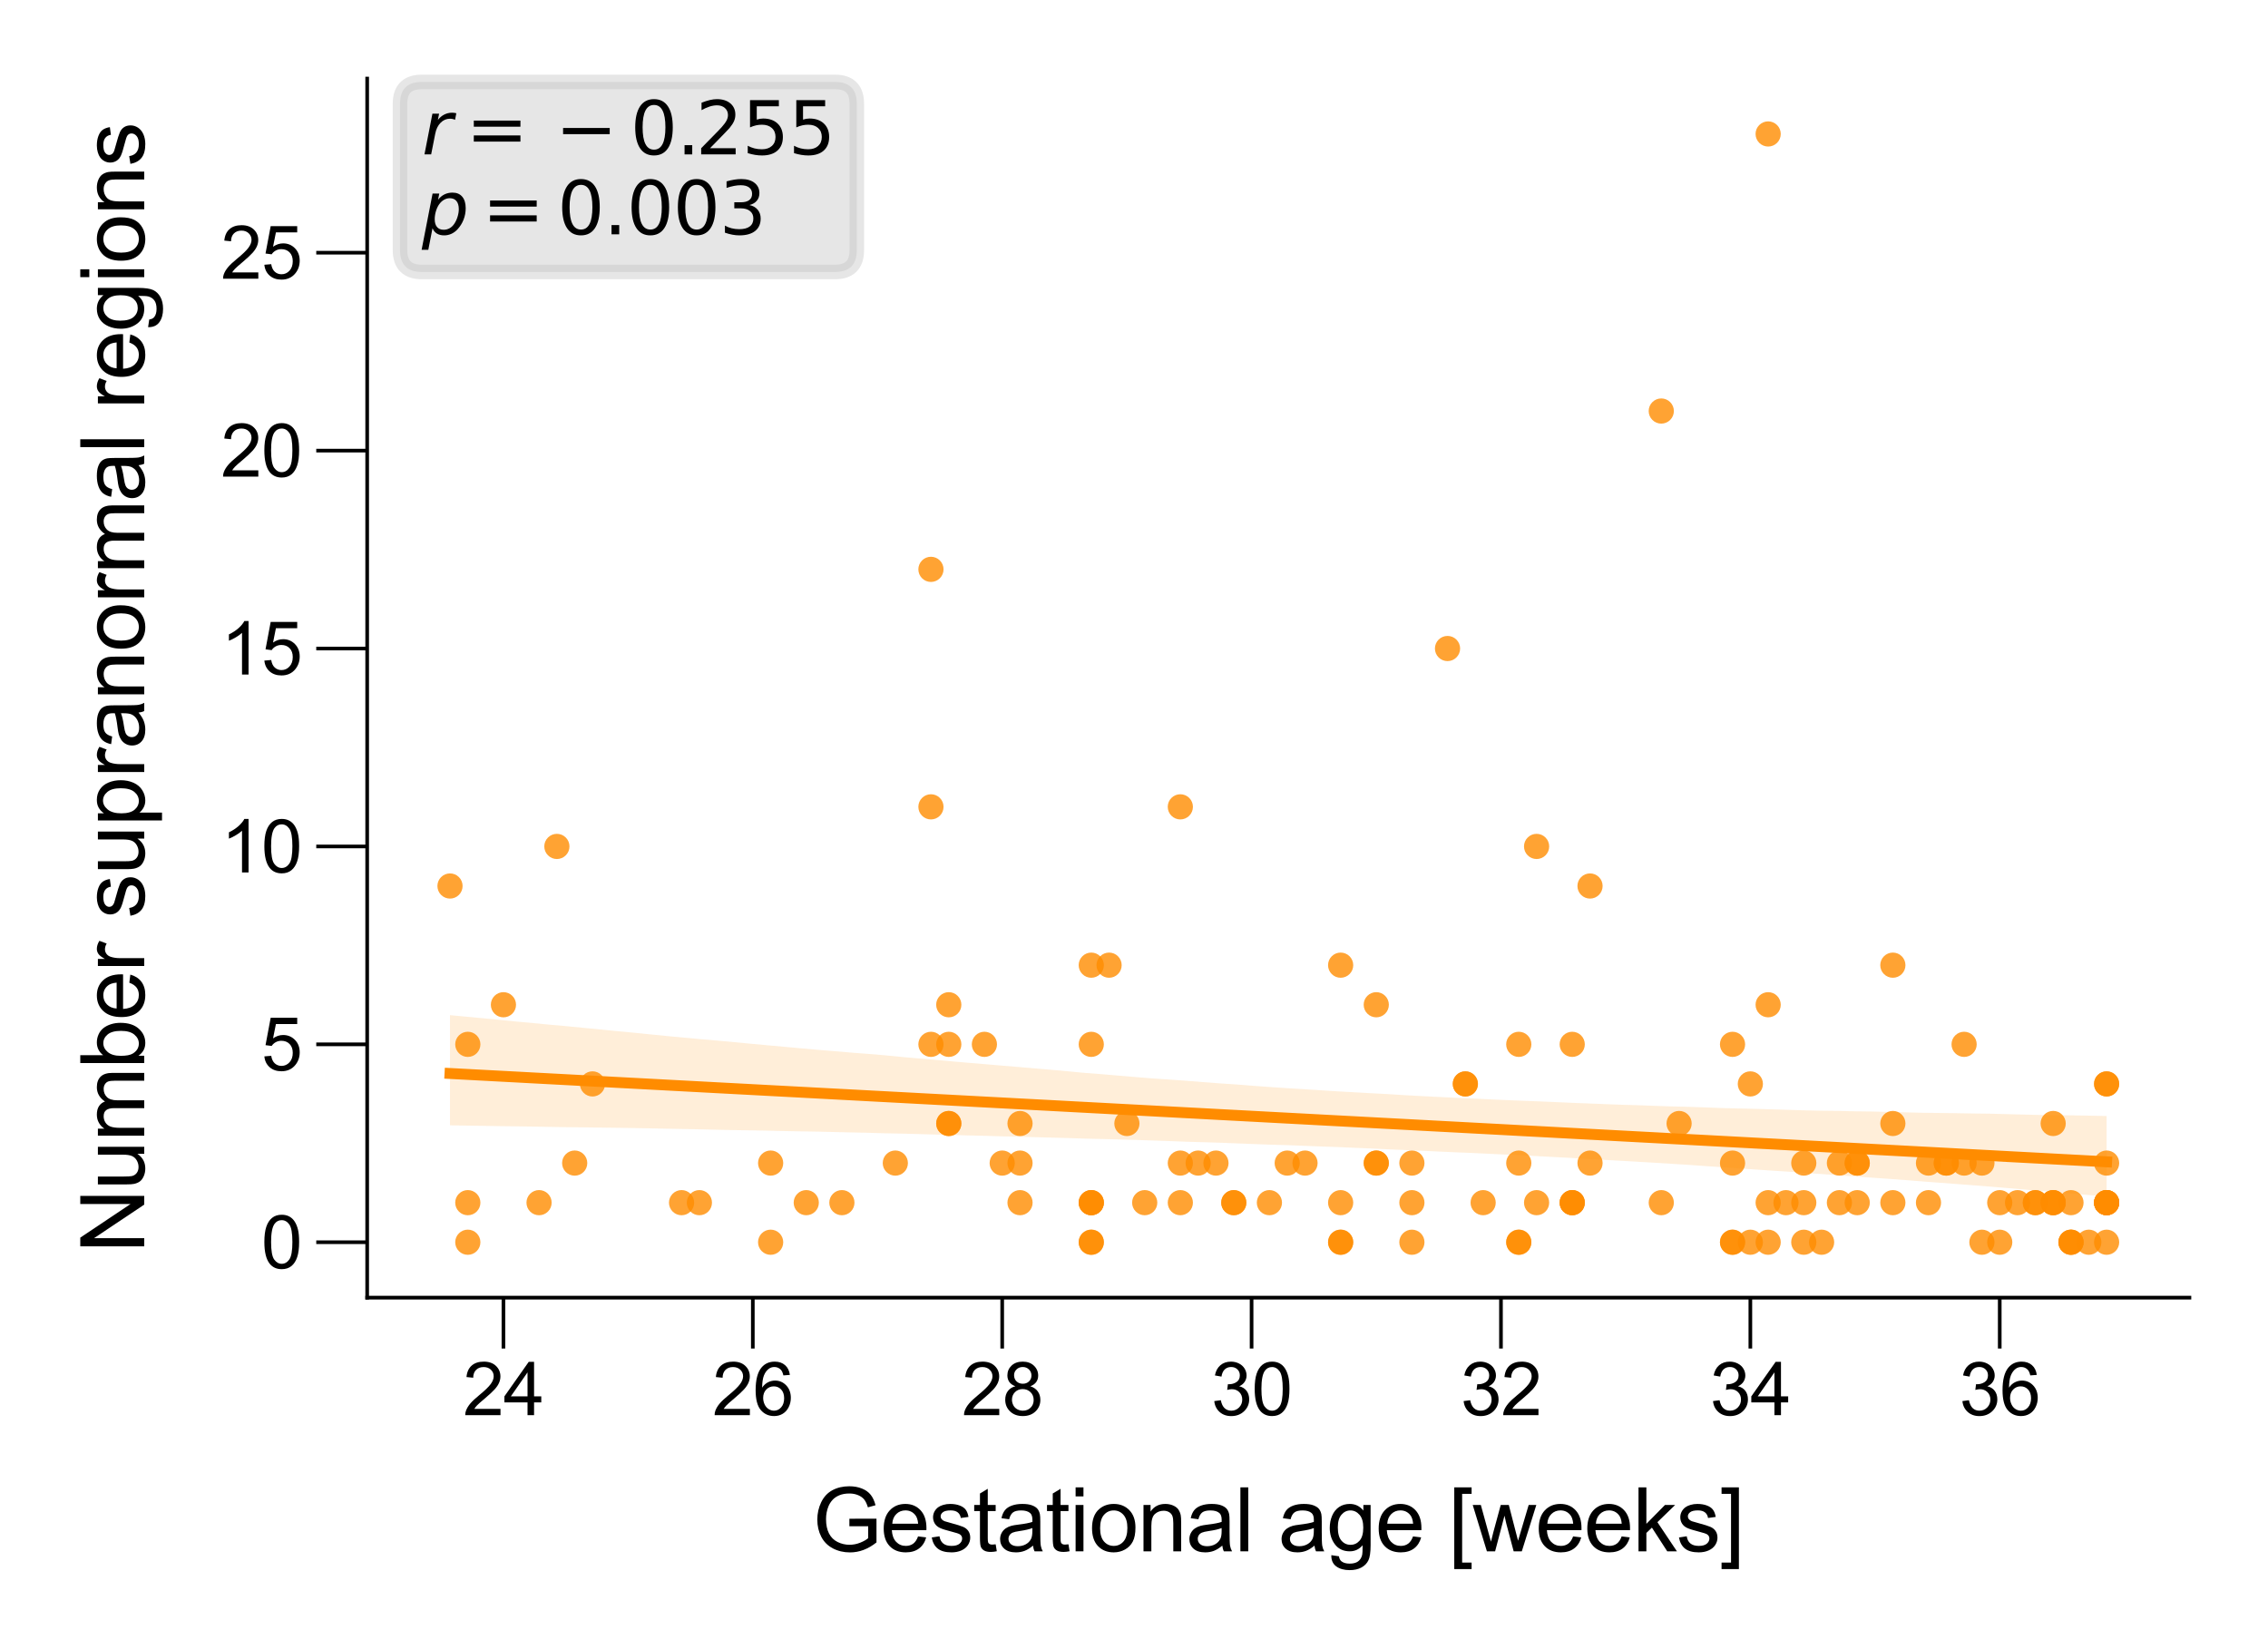 <?xml version="1.0" encoding="utf-8" standalone="no"?>
<!DOCTYPE svg PUBLIC "-//W3C//DTD SVG 1.1//EN"
  "http://www.w3.org/Graphics/SVG/1.1/DTD/svg11.dtd">
<svg xmlns:xlink="http://www.w3.org/1999/xlink" width="155.906pt" height="113.386pt" viewBox="0 0 155.906 113.386" xmlns="http://www.w3.org/2000/svg" version="1.1">
 <defs>
  <style type="text/css">*{stroke-linejoin: round; stroke-linecap: butt}</style>
 </defs>
 <g id="figure_1">
  <g id="patch_1">
   <path d="M 0 113.386 
L 155.906 113.386 
L 155.906 0 
L 0 0 
z
" style="fill: #ffffff"/>
  </g>
  <g id="axes_1">
   <g id="patch_2">
    <path d="M 25.24 89.218 
L 150.506 89.218 
L 150.506 5.4 
L 25.24 5.4 
z
" style="fill: #ffffff"/>
   </g>
   <g id="PathCollection_1">
    <defs>
     <path id="C0_0_d67eb8bd88" d="M 0 0.866 
C 0.23 0.866 0.45 0.775 0.612 0.612 
C 0.775 0.45 0.866 0.23 0.866 -0 
C 0.866 -0.23 0.775 -0.45 0.612 -0.612 
C 0.45 -0.775 0.23 -0.866 0 -0.866 
C -0.23 -0.866 -0.45 -0.775 -0.612 -0.612 
C -0.775 -0.45 -0.866 -0.23 -0.866 0 
C -0.866 0.23 -0.775 0.45 -0.612 0.612 
C -0.45 0.775 -0.23 0.866 0 0.866 
z
"/>
    </defs>
    <g clip-path="url(#p48f5290728)">
     <use xlink:href="#C0_0_d67eb8bd88" x="135.016" y="71.802" style="fill: #ff8c00; fill-opacity: 0.8"/>
    </g>
    <g clip-path="url(#p48f5290728)">
     <use xlink:href="#C0_0_d67eb8bd88" x="142.363" y="85.408" style="fill: #ff8c00; fill-opacity: 0.8"/>
    </g>
    <g clip-path="url(#p48f5290728)">
     <use xlink:href="#C0_0_d67eb8bd88" x="142.363" y="85.408" style="fill: #ff8c00; fill-opacity: 0.8"/>
    </g>
    <g clip-path="url(#p48f5290728)">
     <use xlink:href="#C0_0_d67eb8bd88" x="70.118" y="82.687" style="fill: #ff8c00; fill-opacity: 0.8"/>
    </g>
    <g clip-path="url(#p48f5290728)">
     <use xlink:href="#C0_0_d67eb8bd88" x="139.914" y="82.687" style="fill: #ff8c00; fill-opacity: 0.8"/>
    </g>
    <g clip-path="url(#p48f5290728)">
     <use xlink:href="#C0_0_d67eb8bd88" x="142.363" y="82.687" style="fill: #ff8c00; fill-opacity: 0.8"/>
    </g>
    <g clip-path="url(#p48f5290728)">
     <use xlink:href="#C0_0_d67eb8bd88" x="141.138" y="82.687" style="fill: #ff8c00; fill-opacity: 0.8"/>
    </g>
    <g clip-path="url(#p48f5290728)">
     <use xlink:href="#C0_0_d67eb8bd88" x="121.546" y="9.21" style="fill: #ff8c00; fill-opacity: 0.8"/>
    </g>
    <g clip-path="url(#p48f5290728)">
     <use xlink:href="#C0_0_d67eb8bd88" x="121.546" y="69.08" style="fill: #ff8c00; fill-opacity: 0.8"/>
    </g>
    <g clip-path="url(#p48f5290728)">
     <use xlink:href="#C0_0_d67eb8bd88" x="94.607" y="69.08" style="fill: #ff8c00; fill-opacity: 0.8"/>
    </g>
    <g clip-path="url(#p48f5290728)">
     <use xlink:href="#C0_0_d67eb8bd88" x="94.607" y="79.966" style="fill: #ff8c00; fill-opacity: 0.8"/>
    </g>
    <g clip-path="url(#p48f5290728)">
     <use xlink:href="#C0_0_d67eb8bd88" x="34.607" y="69.08" style="fill: #ff8c00; fill-opacity: 0.8"/>
    </g>
    <g clip-path="url(#p48f5290728)">
     <use xlink:href="#C0_0_d67eb8bd88" x="68.893" y="79.966" style="fill: #ff8c00; fill-opacity: 0.8"/>
    </g>
    <g clip-path="url(#p48f5290728)">
     <use xlink:href="#C0_0_d67eb8bd88" x="141.138" y="82.687" style="fill: #ff8c00; fill-opacity: 0.8"/>
    </g>
    <g clip-path="url(#p48f5290728)">
     <use xlink:href="#C0_0_d67eb8bd88" x="141.138" y="77.244" style="fill: #ff8c00; fill-opacity: 0.8"/>
    </g>
    <g clip-path="url(#p48f5290728)">
     <use xlink:href="#C0_0_d67eb8bd88" x="109.301" y="60.916" style="fill: #ff8c00; fill-opacity: 0.8"/>
    </g>
    <g clip-path="url(#p48f5290728)">
     <use xlink:href="#C0_0_d67eb8bd88" x="126.444" y="82.687" style="fill: #ff8c00; fill-opacity: 0.8"/>
    </g>
    <g clip-path="url(#p48f5290728)">
     <use xlink:href="#C0_0_d67eb8bd88" x="120.322" y="85.408" style="fill: #ff8c00; fill-opacity: 0.8"/>
    </g>
    <g clip-path="url(#p48f5290728)">
     <use xlink:href="#C0_0_d67eb8bd88" x="81.138" y="79.966" style="fill: #ff8c00; fill-opacity: 0.8"/>
    </g>
    <g clip-path="url(#p48f5290728)">
     <use xlink:href="#C0_0_d67eb8bd88" x="139.914" y="82.687" style="fill: #ff8c00; fill-opacity: 0.8"/>
    </g>
    <g clip-path="url(#p48f5290728)">
     <use xlink:href="#C0_0_d67eb8bd88" x="144.812" y="85.408" style="fill: #ff8c00; fill-opacity: 0.8"/>
    </g>
    <g clip-path="url(#p48f5290728)">
     <use xlink:href="#C0_0_d67eb8bd88" x="144.812" y="82.687" style="fill: #ff8c00; fill-opacity: 0.8"/>
    </g>
    <g clip-path="url(#p48f5290728)">
     <use xlink:href="#C0_0_d67eb8bd88" x="100.73" y="74.523" style="fill: #ff8c00; fill-opacity: 0.8"/>
    </g>
    <g clip-path="url(#p48f5290728)">
     <use xlink:href="#C0_0_d67eb8bd88" x="88.485" y="79.966" style="fill: #ff8c00; fill-opacity: 0.8"/>
    </g>
    <g clip-path="url(#p48f5290728)">
     <use xlink:href="#C0_0_d67eb8bd88" x="92.158" y="66.359" style="fill: #ff8c00; fill-opacity: 0.8"/>
    </g>
    <g clip-path="url(#p48f5290728)">
     <use xlink:href="#C0_0_d67eb8bd88" x="92.158" y="82.687" style="fill: #ff8c00; fill-opacity: 0.8"/>
    </g>
    <g clip-path="url(#p48f5290728)">
     <use xlink:href="#C0_0_d67eb8bd88" x="144.812" y="74.523" style="fill: #ff8c00; fill-opacity: 0.8"/>
    </g>
    <g clip-path="url(#p48f5290728)">
     <use xlink:href="#C0_0_d67eb8bd88" x="144.812" y="79.966" style="fill: #ff8c00; fill-opacity: 0.8"/>
    </g>
    <g clip-path="url(#p48f5290728)">
     <use xlink:href="#C0_0_d67eb8bd88" x="144.812" y="74.523" style="fill: #ff8c00; fill-opacity: 0.8"/>
    </g>
    <g clip-path="url(#p48f5290728)">
     <use xlink:href="#C0_0_d67eb8bd88" x="75.016" y="82.687" style="fill: #ff8c00; fill-opacity: 0.8"/>
    </g>
    <g clip-path="url(#p48f5290728)">
     <use xlink:href="#C0_0_d67eb8bd88" x="101.954" y="82.687" style="fill: #ff8c00; fill-opacity: 0.8"/>
    </g>
    <g clip-path="url(#p48f5290728)">
     <use xlink:href="#C0_0_d67eb8bd88" x="61.546" y="79.966" style="fill: #ff8c00; fill-opacity: 0.8"/>
    </g>
    <g clip-path="url(#p48f5290728)">
     <use xlink:href="#C0_0_d67eb8bd88" x="132.567" y="79.966" style="fill: #ff8c00; fill-opacity: 0.8"/>
    </g>
    <g clip-path="url(#p48f5290728)">
     <use xlink:href="#C0_0_d67eb8bd88" x="83.587" y="79.966" style="fill: #ff8c00; fill-opacity: 0.8"/>
    </g>
    <g clip-path="url(#p48f5290728)">
     <use xlink:href="#C0_0_d67eb8bd88" x="109.301" y="79.966" style="fill: #ff8c00; fill-opacity: 0.8"/>
    </g>
    <g clip-path="url(#p48f5290728)">
     <use xlink:href="#C0_0_d67eb8bd88" x="105.628" y="82.687" style="fill: #ff8c00; fill-opacity: 0.8"/>
    </g>
    <g clip-path="url(#p48f5290728)">
     <use xlink:href="#C0_0_d67eb8bd88" x="133.791" y="79.966" style="fill: #ff8c00; fill-opacity: 0.8"/>
    </g>
    <g clip-path="url(#p48f5290728)">
     <use xlink:href="#C0_0_d67eb8bd88" x="123.995" y="82.687" style="fill: #ff8c00; fill-opacity: 0.8"/>
    </g>
    <g clip-path="url(#p48f5290728)">
     <use xlink:href="#C0_0_d67eb8bd88" x="75.016" y="82.687" style="fill: #ff8c00; fill-opacity: 0.8"/>
    </g>
    <g clip-path="url(#p48f5290728)">
     <use xlink:href="#C0_0_d67eb8bd88" x="97.056" y="79.966" style="fill: #ff8c00; fill-opacity: 0.8"/>
    </g>
    <g clip-path="url(#p48f5290728)">
     <use xlink:href="#C0_0_d67eb8bd88" x="136.24" y="79.966" style="fill: #ff8c00; fill-opacity: 0.8"/>
    </g>
    <g clip-path="url(#p48f5290728)">
     <use xlink:href="#C0_0_d67eb8bd88" x="130.118" y="77.244" style="fill: #ff8c00; fill-opacity: 0.8"/>
    </g>
    <g clip-path="url(#p48f5290728)">
     <use xlink:href="#C0_0_d67eb8bd88" x="130.118" y="82.687" style="fill: #ff8c00; fill-opacity: 0.8"/>
    </g>
    <g clip-path="url(#p48f5290728)">
     <use xlink:href="#C0_0_d67eb8bd88" x="137.465" y="82.687" style="fill: #ff8c00; fill-opacity: 0.8"/>
    </g>
    <g clip-path="url(#p48f5290728)">
     <use xlink:href="#C0_0_d67eb8bd88" x="137.465" y="85.408" style="fill: #ff8c00; fill-opacity: 0.8"/>
    </g>
    <g clip-path="url(#p48f5290728)">
     <use xlink:href="#C0_0_d67eb8bd88" x="141.138" y="82.687" style="fill: #ff8c00; fill-opacity: 0.8"/>
    </g>
    <g clip-path="url(#p48f5290728)">
     <use xlink:href="#C0_0_d67eb8bd88" x="144.812" y="82.687" style="fill: #ff8c00; fill-opacity: 0.8"/>
    </g>
    <g clip-path="url(#p48f5290728)">
     <use xlink:href="#C0_0_d67eb8bd88" x="75.016" y="82.687" style="fill: #ff8c00; fill-opacity: 0.8"/>
    </g>
    <g clip-path="url(#p48f5290728)">
     <use xlink:href="#C0_0_d67eb8bd88" x="130.118" y="66.359" style="fill: #ff8c00; fill-opacity: 0.8"/>
    </g>
    <g clip-path="url(#p48f5290728)">
     <use xlink:href="#C0_0_d67eb8bd88" x="52.975" y="79.966" style="fill: #ff8c00; fill-opacity: 0.8"/>
    </g>
    <g clip-path="url(#p48f5290728)">
     <use xlink:href="#C0_0_d67eb8bd88" x="94.607" y="79.966" style="fill: #ff8c00; fill-opacity: 0.8"/>
    </g>
    <g clip-path="url(#p48f5290728)">
     <use xlink:href="#C0_0_d67eb8bd88" x="52.975" y="85.408" style="fill: #ff8c00; fill-opacity: 0.8"/>
    </g>
    <g clip-path="url(#p48f5290728)">
     <use xlink:href="#C0_0_d67eb8bd88" x="63.995" y="39.145" style="fill: #ff8c00; fill-opacity: 0.8"/>
    </g>
    <g clip-path="url(#p48f5290728)">
     <use xlink:href="#C0_0_d67eb8bd88" x="63.995" y="55.473" style="fill: #ff8c00; fill-opacity: 0.8"/>
    </g>
    <g clip-path="url(#p48f5290728)">
     <use xlink:href="#C0_0_d67eb8bd88" x="121.546" y="85.408" style="fill: #ff8c00; fill-opacity: 0.8"/>
    </g>
    <g clip-path="url(#p48f5290728)">
     <use xlink:href="#C0_0_d67eb8bd88" x="65.22" y="77.244" style="fill: #ff8c00; fill-opacity: 0.8"/>
    </g>
    <g clip-path="url(#p48f5290728)">
     <use xlink:href="#C0_0_d67eb8bd88" x="65.22" y="69.08" style="fill: #ff8c00; fill-opacity: 0.8"/>
    </g>
    <g clip-path="url(#p48f5290728)">
     <use xlink:href="#C0_0_d67eb8bd88" x="65.22" y="71.802" style="fill: #ff8c00; fill-opacity: 0.8"/>
    </g>
    <g clip-path="url(#p48f5290728)">
     <use xlink:href="#C0_0_d67eb8bd88" x="76.24" y="66.359" style="fill: #ff8c00; fill-opacity: 0.8"/>
    </g>
    <g clip-path="url(#p48f5290728)">
     <use xlink:href="#C0_0_d67eb8bd88" x="99.505" y="44.588" style="fill: #ff8c00; fill-opacity: 0.8"/>
    </g>
    <g clip-path="url(#p48f5290728)">
     <use xlink:href="#C0_0_d67eb8bd88" x="63.995" y="71.802" style="fill: #ff8c00; fill-opacity: 0.8"/>
    </g>
    <g clip-path="url(#p48f5290728)">
     <use xlink:href="#C0_0_d67eb8bd88" x="77.465" y="77.244" style="fill: #ff8c00; fill-opacity: 0.8"/>
    </g>
    <g clip-path="url(#p48f5290728)">
     <use xlink:href="#C0_0_d67eb8bd88" x="144.812" y="82.687" style="fill: #ff8c00; fill-opacity: 0.8"/>
    </g>
    <g clip-path="url(#p48f5290728)">
     <use xlink:href="#C0_0_d67eb8bd88" x="82.363" y="79.966" style="fill: #ff8c00; fill-opacity: 0.8"/>
    </g>
    <g clip-path="url(#p48f5290728)">
     <use xlink:href="#C0_0_d67eb8bd88" x="40.73" y="74.523" style="fill: #ff8c00; fill-opacity: 0.8"/>
    </g>
    <g clip-path="url(#p48f5290728)">
     <use xlink:href="#C0_0_d67eb8bd88" x="136.24" y="85.408" style="fill: #ff8c00; fill-opacity: 0.8"/>
    </g>
    <g clip-path="url(#p48f5290728)">
     <use xlink:href="#C0_0_d67eb8bd88" x="126.444" y="79.966" style="fill: #ff8c00; fill-opacity: 0.8"/>
    </g>
    <g clip-path="url(#p48f5290728)">
     <use xlink:href="#C0_0_d67eb8bd88" x="70.118" y="77.244" style="fill: #ff8c00; fill-opacity: 0.8"/>
    </g>
    <g clip-path="url(#p48f5290728)">
     <use xlink:href="#C0_0_d67eb8bd88" x="65.22" y="77.244" style="fill: #ff8c00; fill-opacity: 0.8"/>
    </g>
    <g clip-path="url(#p48f5290728)">
     <use xlink:href="#C0_0_d67eb8bd88" x="32.158" y="82.687" style="fill: #ff8c00; fill-opacity: 0.8"/>
    </g>
    <g clip-path="url(#p48f5290728)">
     <use xlink:href="#C0_0_d67eb8bd88" x="75.016" y="85.408" style="fill: #ff8c00; fill-opacity: 0.8"/>
    </g>
    <g clip-path="url(#p48f5290728)">
     <use xlink:href="#C0_0_d67eb8bd88" x="75.016" y="71.802" style="fill: #ff8c00; fill-opacity: 0.8"/>
    </g>
    <g clip-path="url(#p48f5290728)">
     <use xlink:href="#C0_0_d67eb8bd88" x="108.077" y="82.687" style="fill: #ff8c00; fill-opacity: 0.8"/>
    </g>
    <g clip-path="url(#p48f5290728)">
     <use xlink:href="#C0_0_d67eb8bd88" x="123.995" y="85.408" style="fill: #ff8c00; fill-opacity: 0.8"/>
    </g>
    <g clip-path="url(#p48f5290728)">
     <use xlink:href="#C0_0_d67eb8bd88" x="38.281" y="58.195" style="fill: #ff8c00; fill-opacity: 0.8"/>
    </g>
    <g clip-path="url(#p48f5290728)">
     <use xlink:href="#C0_0_d67eb8bd88" x="144.812" y="82.687" style="fill: #ff8c00; fill-opacity: 0.8"/>
    </g>
    <g clip-path="url(#p48f5290728)">
     <use xlink:href="#C0_0_d67eb8bd88" x="108.077" y="82.687" style="fill: #ff8c00; fill-opacity: 0.8"/>
    </g>
    <g clip-path="url(#p48f5290728)">
     <use xlink:href="#C0_0_d67eb8bd88" x="108.077" y="82.687" style="fill: #ff8c00; fill-opacity: 0.8"/>
    </g>
    <g clip-path="url(#p48f5290728)">
     <use xlink:href="#C0_0_d67eb8bd88" x="125.22" y="85.408" style="fill: #ff8c00; fill-opacity: 0.8"/>
    </g>
    <g clip-path="url(#p48f5290728)">
     <use xlink:href="#C0_0_d67eb8bd88" x="37.056" y="82.687" style="fill: #ff8c00; fill-opacity: 0.8"/>
    </g>
    <g clip-path="url(#p48f5290728)">
     <use xlink:href="#C0_0_d67eb8bd88" x="87.261" y="82.687" style="fill: #ff8c00; fill-opacity: 0.8"/>
    </g>
    <g clip-path="url(#p48f5290728)">
     <use xlink:href="#C0_0_d67eb8bd88" x="81.138" y="82.687" style="fill: #ff8c00; fill-opacity: 0.8"/>
    </g>
    <g clip-path="url(#p48f5290728)">
     <use xlink:href="#C0_0_d67eb8bd88" x="97.056" y="85.408" style="fill: #ff8c00; fill-opacity: 0.8"/>
    </g>
    <g clip-path="url(#p48f5290728)">
     <use xlink:href="#C0_0_d67eb8bd88" x="97.056" y="82.687" style="fill: #ff8c00; fill-opacity: 0.8"/>
    </g>
    <g clip-path="url(#p48f5290728)">
     <use xlink:href="#C0_0_d67eb8bd88" x="142.363" y="85.408" style="fill: #ff8c00; fill-opacity: 0.8"/>
    </g>
    <g clip-path="url(#p48f5290728)">
     <use xlink:href="#C0_0_d67eb8bd88" x="48.077" y="82.687" style="fill: #ff8c00; fill-opacity: 0.8"/>
    </g>
    <g clip-path="url(#p48f5290728)">
     <use xlink:href="#C0_0_d67eb8bd88" x="133.791" y="79.966" style="fill: #ff8c00; fill-opacity: 0.8"/>
    </g>
    <g clip-path="url(#p48f5290728)">
     <use xlink:href="#C0_0_d67eb8bd88" x="122.771" y="82.687" style="fill: #ff8c00; fill-opacity: 0.8"/>
    </g>
    <g clip-path="url(#p48f5290728)">
     <use xlink:href="#C0_0_d67eb8bd88" x="114.199" y="82.687" style="fill: #ff8c00; fill-opacity: 0.8"/>
    </g>
    <g clip-path="url(#p48f5290728)">
     <use xlink:href="#C0_0_d67eb8bd88" x="127.669" y="79.966" style="fill: #ff8c00; fill-opacity: 0.8"/>
    </g>
    <g clip-path="url(#p48f5290728)">
     <use xlink:href="#C0_0_d67eb8bd88" x="84.812" y="82.687" style="fill: #ff8c00; fill-opacity: 0.8"/>
    </g>
    <g clip-path="url(#p48f5290728)">
     <use xlink:href="#C0_0_d67eb8bd88" x="121.546" y="82.687" style="fill: #ff8c00; fill-opacity: 0.8"/>
    </g>
    <g clip-path="url(#p48f5290728)">
     <use xlink:href="#C0_0_d67eb8bd88" x="39.505" y="79.966" style="fill: #ff8c00; fill-opacity: 0.8"/>
    </g>
    <g clip-path="url(#p48f5290728)">
     <use xlink:href="#C0_0_d67eb8bd88" x="92.158" y="85.408" style="fill: #ff8c00; fill-opacity: 0.8"/>
    </g>
    <g clip-path="url(#p48f5290728)">
     <use xlink:href="#C0_0_d67eb8bd88" x="105.628" y="58.195" style="fill: #ff8c00; fill-opacity: 0.8"/>
    </g>
    <g clip-path="url(#p48f5290728)">
     <use xlink:href="#C0_0_d67eb8bd88" x="89.709" y="79.966" style="fill: #ff8c00; fill-opacity: 0.8"/>
    </g>
    <g clip-path="url(#p48f5290728)">
     <use xlink:href="#C0_0_d67eb8bd88" x="143.587" y="85.408" style="fill: #ff8c00; fill-opacity: 0.8"/>
    </g>
    <g clip-path="url(#p48f5290728)">
     <use xlink:href="#C0_0_d67eb8bd88" x="100.73" y="74.523" style="fill: #ff8c00; fill-opacity: 0.8"/>
    </g>
    <g clip-path="url(#p48f5290728)">
     <use xlink:href="#C0_0_d67eb8bd88" x="127.669" y="79.966" style="fill: #ff8c00; fill-opacity: 0.8"/>
    </g>
    <g clip-path="url(#p48f5290728)">
     <use xlink:href="#C0_0_d67eb8bd88" x="127.669" y="82.687" style="fill: #ff8c00; fill-opacity: 0.8"/>
    </g>
    <g clip-path="url(#p48f5290728)">
     <use xlink:href="#C0_0_d67eb8bd88" x="84.812" y="82.687" style="fill: #ff8c00; fill-opacity: 0.8"/>
    </g>
    <g clip-path="url(#p48f5290728)">
     <use xlink:href="#C0_0_d67eb8bd88" x="55.424" y="82.687" style="fill: #ff8c00; fill-opacity: 0.8"/>
    </g>
    <g clip-path="url(#p48f5290728)">
     <use xlink:href="#C0_0_d67eb8bd88" x="104.403" y="85.408" style="fill: #ff8c00; fill-opacity: 0.8"/>
    </g>
    <g clip-path="url(#p48f5290728)">
     <use xlink:href="#C0_0_d67eb8bd88" x="123.995" y="79.966" style="fill: #ff8c00; fill-opacity: 0.8"/>
    </g>
    <g clip-path="url(#p48f5290728)">
     <use xlink:href="#C0_0_d67eb8bd88" x="92.158" y="85.408" style="fill: #ff8c00; fill-opacity: 0.8"/>
    </g>
    <g clip-path="url(#p48f5290728)">
     <use xlink:href="#C0_0_d67eb8bd88" x="75.016" y="85.408" style="fill: #ff8c00; fill-opacity: 0.8"/>
    </g>
    <g clip-path="url(#p48f5290728)">
     <use xlink:href="#C0_0_d67eb8bd88" x="119.097" y="85.408" style="fill: #ff8c00; fill-opacity: 0.8"/>
    </g>
    <g clip-path="url(#p48f5290728)">
     <use xlink:href="#C0_0_d67eb8bd88" x="119.097" y="85.408" style="fill: #ff8c00; fill-opacity: 0.8"/>
    </g>
    <g clip-path="url(#p48f5290728)">
     <use xlink:href="#C0_0_d67eb8bd88" x="30.934" y="60.916" style="fill: #ff8c00; fill-opacity: 0.8"/>
    </g>
    <g clip-path="url(#p48f5290728)">
     <use xlink:href="#C0_0_d67eb8bd88" x="108.077" y="71.802" style="fill: #ff8c00; fill-opacity: 0.8"/>
    </g>
    <g clip-path="url(#p48f5290728)">
     <use xlink:href="#C0_0_d67eb8bd88" x="67.669" y="71.802" style="fill: #ff8c00; fill-opacity: 0.8"/>
    </g>
    <g clip-path="url(#p48f5290728)">
     <use xlink:href="#C0_0_d67eb8bd88" x="119.097" y="71.802" style="fill: #ff8c00; fill-opacity: 0.8"/>
    </g>
    <g clip-path="url(#p48f5290728)">
     <use xlink:href="#C0_0_d67eb8bd88" x="119.097" y="79.966" style="fill: #ff8c00; fill-opacity: 0.8"/>
    </g>
    <g clip-path="url(#p48f5290728)">
     <use xlink:href="#C0_0_d67eb8bd88" x="32.158" y="71.802" style="fill: #ff8c00; fill-opacity: 0.8"/>
    </g>
    <g clip-path="url(#p48f5290728)">
     <use xlink:href="#C0_0_d67eb8bd88" x="75.016" y="66.359" style="fill: #ff8c00; fill-opacity: 0.8"/>
    </g>
    <g clip-path="url(#p48f5290728)">
     <use xlink:href="#C0_0_d67eb8bd88" x="120.322" y="74.523" style="fill: #ff8c00; fill-opacity: 0.8"/>
    </g>
    <g clip-path="url(#p48f5290728)">
     <use xlink:href="#C0_0_d67eb8bd88" x="32.158" y="85.408" style="fill: #ff8c00; fill-opacity: 0.8"/>
    </g>
    <g clip-path="url(#p48f5290728)">
     <use xlink:href="#C0_0_d67eb8bd88" x="57.873" y="82.687" style="fill: #ff8c00; fill-opacity: 0.8"/>
    </g>
    <g clip-path="url(#p48f5290728)">
     <use xlink:href="#C0_0_d67eb8bd88" x="115.424" y="77.244" style="fill: #ff8c00; fill-opacity: 0.8"/>
    </g>
    <g clip-path="url(#p48f5290728)">
     <use xlink:href="#C0_0_d67eb8bd88" x="104.403" y="79.966" style="fill: #ff8c00; fill-opacity: 0.8"/>
    </g>
    <g clip-path="url(#p48f5290728)">
     <use xlink:href="#C0_0_d67eb8bd88" x="104.403" y="71.802" style="fill: #ff8c00; fill-opacity: 0.8"/>
    </g>
    <g clip-path="url(#p48f5290728)">
     <use xlink:href="#C0_0_d67eb8bd88" x="104.403" y="85.408" style="fill: #ff8c00; fill-opacity: 0.8"/>
    </g>
    <g clip-path="url(#p48f5290728)">
     <use xlink:href="#C0_0_d67eb8bd88" x="144.812" y="82.687" style="fill: #ff8c00; fill-opacity: 0.8"/>
    </g>
    <g clip-path="url(#p48f5290728)">
     <use xlink:href="#C0_0_d67eb8bd88" x="81.138" y="55.473" style="fill: #ff8c00; fill-opacity: 0.8"/>
    </g>
    <g clip-path="url(#p48f5290728)">
     <use xlink:href="#C0_0_d67eb8bd88" x="70.118" y="79.966" style="fill: #ff8c00; fill-opacity: 0.8"/>
    </g>
    <g clip-path="url(#p48f5290728)">
     <use xlink:href="#C0_0_d67eb8bd88" x="132.567" y="82.687" style="fill: #ff8c00; fill-opacity: 0.8"/>
    </g>
    <g clip-path="url(#p48f5290728)">
     <use xlink:href="#C0_0_d67eb8bd88" x="135.016" y="79.966" style="fill: #ff8c00; fill-opacity: 0.8"/>
    </g>
    <g clip-path="url(#p48f5290728)">
     <use xlink:href="#C0_0_d67eb8bd88" x="78.689" y="82.687" style="fill: #ff8c00; fill-opacity: 0.8"/>
    </g>
    <g clip-path="url(#p48f5290728)">
     <use xlink:href="#C0_0_d67eb8bd88" x="46.852" y="82.687" style="fill: #ff8c00; fill-opacity: 0.8"/>
    </g>
    <g clip-path="url(#p48f5290728)">
     <use xlink:href="#C0_0_d67eb8bd88" x="138.689" y="82.687" style="fill: #ff8c00; fill-opacity: 0.8"/>
    </g>
    <g clip-path="url(#p48f5290728)">
     <use xlink:href="#C0_0_d67eb8bd88" x="114.199" y="28.26" style="fill: #ff8c00; fill-opacity: 0.8"/>
    </g>
   </g>
   <g id="PolyCollection_1">
    <path d="M 30.934 69.796 
L 30.934 77.371 
L 32.084 77.39 
L 33.234 77.407 
L 34.385 77.427 
L 35.535 77.441 
L 36.685 77.459 
L 37.836 77.48 
L 38.986 77.499 
L 40.136 77.51 
L 41.286 77.526 
L 42.437 77.541 
L 43.587 77.558 
L 44.737 77.579 
L 45.888 77.604 
L 47.038 77.625 
L 48.188 77.647 
L 49.338 77.676 
L 50.489 77.699 
L 51.639 77.716 
L 52.789 77.737 
L 53.939 77.764 
L 55.09 77.786 
L 56.24 77.804 
L 57.39 77.832 
L 58.541 77.859 
L 59.691 77.883 
L 60.841 77.918 
L 61.991 77.94 
L 63.142 77.971 
L 64.292 78.005 
L 65.442 78.033 
L 66.593 78.066 
L 67.743 78.092 
L 68.893 78.128 
L 70.043 78.153 
L 71.194 78.185 
L 72.344 78.216 
L 73.494 78.247 
L 74.645 78.286 
L 75.795 78.312 
L 76.945 78.34 
L 78.095 78.376 
L 79.246 78.413 
L 80.396 78.452 
L 81.546 78.497 
L 82.696 78.53 
L 83.847 78.565 
L 84.997 78.61 
L 86.147 78.656 
L 87.298 78.699 
L 88.448 78.731 
L 89.598 78.777 
L 90.748 78.823 
L 91.899 78.862 
L 93.049 78.913 
L 94.199 78.96 
L 95.35 79.016 
L 96.5 79.065 
L 97.65 79.115 
L 98.8 79.168 
L 99.951 79.22 
L 101.101 79.267 
L 102.251 79.321 
L 103.402 79.377 
L 104.552 79.425 
L 105.702 79.49 
L 106.852 79.551 
L 108.003 79.612 
L 109.153 79.683 
L 110.303 79.745 
L 111.454 79.809 
L 112.604 79.876 
L 113.754 79.943 
L 114.904 80.016 
L 116.055 80.087 
L 117.205 80.17 
L 118.355 80.246 
L 119.505 80.331 
L 120.656 80.406 
L 121.806 80.485 
L 122.956 80.557 
L 124.107 80.646 
L 125.257 80.723 
L 126.407 80.808 
L 127.557 80.891 
L 128.708 80.971 
L 129.858 81.051 
L 131.008 81.137 
L 132.159 81.228 
L 133.309 81.315 
L 134.459 81.403 
L 135.609 81.489 
L 136.76 81.581 
L 137.91 81.676 
L 139.06 81.774 
L 140.211 81.879 
L 141.361 81.979 
L 142.511 82.072 
L 143.661 82.169 
L 144.812 82.263 
L 144.812 76.73 
L 144.812 76.73 
L 143.661 76.706 
L 142.511 76.686 
L 141.361 76.674 
L 140.211 76.657 
L 139.06 76.629 
L 137.91 76.6 
L 136.76 76.569 
L 135.609 76.556 
L 134.459 76.536 
L 133.309 76.521 
L 132.159 76.508 
L 131.008 76.479 
L 129.858 76.451 
L 128.708 76.422 
L 127.557 76.408 
L 126.407 76.379 
L 125.257 76.367 
L 124.107 76.342 
L 122.956 76.307 
L 121.806 76.271 
L 120.656 76.238 
L 119.505 76.211 
L 118.355 76.182 
L 117.205 76.138 
L 116.055 76.098 
L 114.904 76.07 
L 113.754 76.031 
L 112.604 75.988 
L 111.454 75.955 
L 110.303 75.911 
L 109.153 75.865 
L 108.003 75.82 
L 106.852 75.769 
L 105.702 75.72 
L 104.552 75.676 
L 103.402 75.629 
L 102.251 75.575 
L 101.101 75.521 
L 99.951 75.469 
L 98.8 75.415 
L 97.65 75.356 
L 96.5 75.293 
L 95.35 75.221 
L 94.199 75.16 
L 93.049 75.095 
L 91.899 75.032 
L 90.748 74.96 
L 89.598 74.884 
L 88.448 74.814 
L 87.298 74.736 
L 86.147 74.654 
L 84.997 74.562 
L 83.847 74.485 
L 82.696 74.399 
L 81.546 74.306 
L 80.396 74.224 
L 79.246 74.15 
L 78.095 74.054 
L 76.945 73.958 
L 75.795 73.859 
L 74.645 73.772 
L 73.494 73.664 
L 72.344 73.559 
L 71.194 73.464 
L 70.043 73.362 
L 68.893 73.267 
L 67.743 73.169 
L 66.593 73.072 
L 65.442 72.973 
L 64.292 72.867 
L 63.142 72.769 
L 61.991 72.67 
L 60.841 72.557 
L 59.691 72.46 
L 58.541 72.373 
L 57.39 72.274 
L 56.24 72.18 
L 55.09 72.078 
L 53.939 71.973 
L 52.789 71.869 
L 51.639 71.764 
L 50.489 71.654 
L 49.338 71.547 
L 48.188 71.448 
L 47.038 71.343 
L 45.888 71.235 
L 44.737 71.121 
L 43.587 71.005 
L 42.437 70.896 
L 41.286 70.782 
L 40.136 70.67 
L 38.986 70.557 
L 37.836 70.456 
L 36.685 70.345 
L 35.535 70.238 
L 34.385 70.123 
L 33.234 70.011 
L 32.084 69.905 
L 30.934 69.796 
z
" clip-path="url(#p48f5290728)" style="fill: #ff8c00; fill-opacity: 0.15"/>
   </g>
   <g id="matplotlib.axis_1">
    <g id="xtick_1">
     <g id="line2d_1">
      <defs>
       <path id="m5854acf8f0" d="M 0 0 
L 0 3.5 
" style="stroke: #000000; stroke-width: 0.25"/>
      </defs>
      <g>
       <use xlink:href="#m5854acf8f0" x="34.607" y="89.218" style="stroke: #000000; stroke-width: 0.25"/>
      </g>
     </g>
     <g id="text_1">
      <!-- 24 -->
      <g transform="translate(31.827 97.297) scale(0.05 -0.05)">
       <defs>
        <path id="ArialMT-32" d="M 3222 541 
L 3222 0 
L 194 0 
Q 188 203 259 391 
Q 375 700 629 1000 
Q 884 1300 1366 1694 
Q 2113 2306 2375 2664 
Q 2638 3022 2638 3341 
Q 2638 3675 2398 3904 
Q 2159 4134 1775 4134 
Q 1369 4134 1125 3890 
Q 881 3647 878 3216 
L 300 3275 
Q 359 3922 746 4261 
Q 1134 4600 1788 4600 
Q 2447 4600 2831 4234 
Q 3216 3869 3216 3328 
Q 3216 3053 3103 2787 
Q 2991 2522 2730 2228 
Q 2469 1934 1863 1422 
Q 1356 997 1212 845 
Q 1069 694 975 541 
L 3222 541 
z
" transform="scale(0.016)"/>
        <path id="ArialMT-34" d="M 2069 0 
L 2069 1097 
L 81 1097 
L 81 1613 
L 2172 4581 
L 2631 4581 
L 2631 1613 
L 3250 1613 
L 3250 1097 
L 2631 1097 
L 2631 0 
L 2069 0 
z
M 2069 1613 
L 2069 3678 
L 634 1613 
L 2069 1613 
z
" transform="scale(0.016)"/>
       </defs>
       <use xlink:href="#ArialMT-32"/>
       <use xlink:href="#ArialMT-34" x="55.615"/>
      </g>
     </g>
    </g>
    <g id="xtick_2">
     <g id="line2d_2">
      <g>
       <use xlink:href="#m5854acf8f0" x="51.75" y="89.218" style="stroke: #000000; stroke-width: 0.25"/>
      </g>
     </g>
     <g id="text_2">
      <!-- 26 -->
      <g transform="translate(48.97 97.297) scale(0.05 -0.05)">
       <defs>
        <path id="ArialMT-36" d="M 3184 3459 
L 2625 3416 
Q 2550 3747 2413 3897 
Q 2184 4138 1850 4138 
Q 1581 4138 1378 3988 
Q 1113 3794 959 3422 
Q 806 3050 800 2363 
Q 1003 2672 1297 2822 
Q 1591 2972 1913 2972 
Q 2475 2972 2870 2558 
Q 3266 2144 3266 1488 
Q 3266 1056 3080 686 
Q 2894 316 2569 119 
Q 2244 -78 1831 -78 
Q 1128 -78 684 439 
Q 241 956 241 2144 
Q 241 3472 731 4075 
Q 1159 4600 1884 4600 
Q 2425 4600 2770 4297 
Q 3116 3994 3184 3459 
z
M 888 1484 
Q 888 1194 1011 928 
Q 1134 663 1356 523 
Q 1578 384 1822 384 
Q 2178 384 2434 671 
Q 2691 959 2691 1453 
Q 2691 1928 2437 2201 
Q 2184 2475 1800 2475 
Q 1419 2475 1153 2201 
Q 888 1928 888 1484 
z
" transform="scale(0.016)"/>
       </defs>
       <use xlink:href="#ArialMT-32"/>
       <use xlink:href="#ArialMT-36" x="55.615"/>
      </g>
     </g>
    </g>
    <g id="xtick_3">
     <g id="line2d_3">
      <g>
       <use xlink:href="#m5854acf8f0" x="68.893" y="89.218" style="stroke: #000000; stroke-width: 0.25"/>
      </g>
     </g>
     <g id="text_3">
      <!-- 28 -->
      <g transform="translate(66.113 97.297) scale(0.05 -0.05)">
       <defs>
        <path id="ArialMT-38" d="M 1131 2484 
Q 781 2613 612 2850 
Q 444 3088 444 3419 
Q 444 3919 803 4259 
Q 1163 4600 1759 4600 
Q 2359 4600 2725 4251 
Q 3091 3903 3091 3403 
Q 3091 3084 2923 2848 
Q 2756 2613 2416 2484 
Q 2838 2347 3058 2040 
Q 3278 1734 3278 1309 
Q 3278 722 2862 322 
Q 2447 -78 1769 -78 
Q 1091 -78 675 323 
Q 259 725 259 1325 
Q 259 1772 486 2073 
Q 713 2375 1131 2484 
z
M 1019 3438 
Q 1019 3113 1228 2906 
Q 1438 2700 1772 2700 
Q 2097 2700 2305 2904 
Q 2513 3109 2513 3406 
Q 2513 3716 2298 3927 
Q 2084 4138 1766 4138 
Q 1444 4138 1231 3931 
Q 1019 3725 1019 3438 
z
M 838 1322 
Q 838 1081 952 856 
Q 1066 631 1291 507 
Q 1516 384 1775 384 
Q 2178 384 2440 643 
Q 2703 903 2703 1303 
Q 2703 1709 2433 1975 
Q 2163 2241 1756 2241 
Q 1359 2241 1098 1978 
Q 838 1716 838 1322 
z
" transform="scale(0.016)"/>
       </defs>
       <use xlink:href="#ArialMT-32"/>
       <use xlink:href="#ArialMT-38" x="55.615"/>
      </g>
     </g>
    </g>
    <g id="xtick_4">
     <g id="line2d_4">
      <g>
       <use xlink:href="#m5854acf8f0" x="86.036" y="89.218" style="stroke: #000000; stroke-width: 0.25"/>
      </g>
     </g>
     <g id="text_4">
      <!-- 30 -->
      <g transform="translate(83.256 97.297) scale(0.05 -0.05)">
       <defs>
        <path id="ArialMT-33" d="M 269 1209 
L 831 1284 
Q 928 806 1161 595 
Q 1394 384 1728 384 
Q 2125 384 2398 659 
Q 2672 934 2672 1341 
Q 2672 1728 2419 1979 
Q 2166 2231 1775 2231 
Q 1616 2231 1378 2169 
L 1441 2663 
Q 1497 2656 1531 2656 
Q 1891 2656 2178 2843 
Q 2466 3031 2466 3422 
Q 2466 3731 2256 3934 
Q 2047 4138 1716 4138 
Q 1388 4138 1169 3931 
Q 950 3725 888 3313 
L 325 3413 
Q 428 3978 793 4289 
Q 1159 4600 1703 4600 
Q 2078 4600 2393 4439 
Q 2709 4278 2876 4000 
Q 3044 3722 3044 3409 
Q 3044 3113 2884 2869 
Q 2725 2625 2413 2481 
Q 2819 2388 3044 2092 
Q 3269 1797 3269 1353 
Q 3269 753 2831 336 
Q 2394 -81 1725 -81 
Q 1122 -81 723 278 
Q 325 638 269 1209 
z
" transform="scale(0.016)"/>
        <path id="ArialMT-30" d="M 266 2259 
Q 266 3072 433 3567 
Q 600 4063 929 4331 
Q 1259 4600 1759 4600 
Q 2128 4600 2406 4451 
Q 2684 4303 2865 4023 
Q 3047 3744 3150 3342 
Q 3253 2941 3253 2259 
Q 3253 1453 3087 958 
Q 2922 463 2592 192 
Q 2263 -78 1759 -78 
Q 1097 -78 719 397 
Q 266 969 266 2259 
z
M 844 2259 
Q 844 1131 1108 757 
Q 1372 384 1759 384 
Q 2147 384 2411 759 
Q 2675 1134 2675 2259 
Q 2675 3391 2411 3762 
Q 2147 4134 1753 4134 
Q 1366 4134 1134 3806 
Q 844 3388 844 2259 
z
" transform="scale(0.016)"/>
       </defs>
       <use xlink:href="#ArialMT-33"/>
       <use xlink:href="#ArialMT-30" x="55.615"/>
      </g>
     </g>
    </g>
    <g id="xtick_5">
     <g id="line2d_5">
      <g>
       <use xlink:href="#m5854acf8f0" x="103.179" y="89.218" style="stroke: #000000; stroke-width: 0.25"/>
      </g>
     </g>
     <g id="text_5">
      <!-- 32 -->
      <g transform="translate(100.398 97.297) scale(0.05 -0.05)">
       <use xlink:href="#ArialMT-33"/>
       <use xlink:href="#ArialMT-32" x="55.615"/>
      </g>
     </g>
    </g>
    <g id="xtick_6">
     <g id="line2d_6">
      <g>
       <use xlink:href="#m5854acf8f0" x="120.322" y="89.218" style="stroke: #000000; stroke-width: 0.25"/>
      </g>
     </g>
     <g id="text_6">
      <!-- 34 -->
      <g transform="translate(117.541 97.297) scale(0.05 -0.05)">
       <use xlink:href="#ArialMT-33"/>
       <use xlink:href="#ArialMT-34" x="55.615"/>
      </g>
     </g>
    </g>
    <g id="xtick_7">
     <g id="line2d_7">
      <g>
       <use xlink:href="#m5854acf8f0" x="137.465" y="89.218" style="stroke: #000000; stroke-width: 0.25"/>
      </g>
     </g>
     <g id="text_7">
      <!-- 36 -->
      <g transform="translate(134.684 97.297) scale(0.05 -0.05)">
       <use xlink:href="#ArialMT-33"/>
       <use xlink:href="#ArialMT-36" x="55.615"/>
      </g>
     </g>
    </g>
    <g id="text_8">
     <!-- Gestational age [weeks] -->
     <g transform="translate(55.856 106.659) scale(0.06 -0.06)">
      <defs>
       <path id="ArialMT-47" d="M 2638 1797 
L 2638 2334 
L 4578 2338 
L 4578 638 
Q 4131 281 3656 101 
Q 3181 -78 2681 -78 
Q 2006 -78 1454 211 
Q 903 500 622 1047 
Q 341 1594 341 2269 
Q 341 2938 620 3517 
Q 900 4097 1425 4378 
Q 1950 4659 2634 4659 
Q 3131 4659 3532 4498 
Q 3934 4338 4162 4050 
Q 4391 3763 4509 3300 
L 3963 3150 
Q 3859 3500 3706 3700 
Q 3553 3900 3268 4020 
Q 2984 4141 2638 4141 
Q 2222 4141 1919 4014 
Q 1616 3888 1430 3681 
Q 1244 3475 1141 3228 
Q 966 2803 966 2306 
Q 966 1694 1177 1281 
Q 1388 869 1791 669 
Q 2194 469 2647 469 
Q 3041 469 3416 620 
Q 3791 772 3984 944 
L 3984 1797 
L 2638 1797 
z
" transform="scale(0.016)"/>
       <path id="ArialMT-65" d="M 2694 1069 
L 3275 997 
Q 3138 488 2766 206 
Q 2394 -75 1816 -75 
Q 1088 -75 661 373 
Q 234 822 234 1631 
Q 234 2469 665 2931 
Q 1097 3394 1784 3394 
Q 2450 3394 2872 2941 
Q 3294 2488 3294 1666 
Q 3294 1616 3291 1516 
L 816 1516 
Q 847 969 1125 678 
Q 1403 388 1819 388 
Q 2128 388 2347 550 
Q 2566 713 2694 1069 
z
M 847 1978 
L 2700 1978 
Q 2663 2397 2488 2606 
Q 2219 2931 1791 2931 
Q 1403 2931 1139 2672 
Q 875 2413 847 1978 
z
" transform="scale(0.016)"/>
       <path id="ArialMT-73" d="M 197 991 
L 753 1078 
Q 800 744 1014 566 
Q 1228 388 1613 388 
Q 2000 388 2187 545 
Q 2375 703 2375 916 
Q 2375 1106 2209 1216 
Q 2094 1291 1634 1406 
Q 1016 1563 777 1677 
Q 538 1791 414 1992 
Q 291 2194 291 2438 
Q 291 2659 392 2848 
Q 494 3038 669 3163 
Q 800 3259 1026 3326 
Q 1253 3394 1513 3394 
Q 1903 3394 2198 3281 
Q 2494 3169 2634 2976 
Q 2775 2784 2828 2463 
L 2278 2388 
Q 2241 2644 2061 2787 
Q 1881 2931 1553 2931 
Q 1166 2931 1000 2803 
Q 834 2675 834 2503 
Q 834 2394 903 2306 
Q 972 2216 1119 2156 
Q 1203 2125 1616 2013 
Q 2213 1853 2448 1751 
Q 2684 1650 2818 1456 
Q 2953 1263 2953 975 
Q 2953 694 2789 445 
Q 2625 197 2315 61 
Q 2006 -75 1616 -75 
Q 969 -75 630 194 
Q 291 463 197 991 
z
" transform="scale(0.016)"/>
       <path id="ArialMT-74" d="M 1650 503 
L 1731 6 
Q 1494 -44 1306 -44 
Q 1000 -44 831 53 
Q 663 150 594 308 
Q 525 466 525 972 
L 525 2881 
L 113 2881 
L 113 3319 
L 525 3319 
L 525 4141 
L 1084 4478 
L 1084 3319 
L 1650 3319 
L 1650 2881 
L 1084 2881 
L 1084 941 
Q 1084 700 1114 631 
Q 1144 563 1211 522 
Q 1278 481 1403 481 
Q 1497 481 1650 503 
z
" transform="scale(0.016)"/>
       <path id="ArialMT-61" d="M 2588 409 
Q 2275 144 1986 34 
Q 1697 -75 1366 -75 
Q 819 -75 525 192 
Q 231 459 231 875 
Q 231 1119 342 1320 
Q 453 1522 633 1644 
Q 813 1766 1038 1828 
Q 1203 1872 1538 1913 
Q 2219 1994 2541 2106 
Q 2544 2222 2544 2253 
Q 2544 2597 2384 2738 
Q 2169 2928 1744 2928 
Q 1347 2928 1158 2789 
Q 969 2650 878 2297 
L 328 2372 
Q 403 2725 575 2942 
Q 747 3159 1072 3276 
Q 1397 3394 1825 3394 
Q 2250 3394 2515 3294 
Q 2781 3194 2906 3042 
Q 3031 2891 3081 2659 
Q 3109 2516 3109 2141 
L 3109 1391 
Q 3109 606 3145 398 
Q 3181 191 3288 0 
L 2700 0 
Q 2613 175 2588 409 
z
M 2541 1666 
Q 2234 1541 1622 1453 
Q 1275 1403 1131 1340 
Q 988 1278 909 1158 
Q 831 1038 831 891 
Q 831 666 1001 516 
Q 1172 366 1500 366 
Q 1825 366 2078 508 
Q 2331 650 2450 897 
Q 2541 1088 2541 1459 
L 2541 1666 
z
" transform="scale(0.016)"/>
       <path id="ArialMT-69" d="M 425 3934 
L 425 4581 
L 988 4581 
L 988 3934 
L 425 3934 
z
M 425 0 
L 425 3319 
L 988 3319 
L 988 0 
L 425 0 
z
" transform="scale(0.016)"/>
       <path id="ArialMT-6f" d="M 213 1659 
Q 213 2581 725 3025 
Q 1153 3394 1769 3394 
Q 2453 3394 2887 2945 
Q 3322 2497 3322 1706 
Q 3322 1066 3130 698 
Q 2938 331 2570 128 
Q 2203 -75 1769 -75 
Q 1072 -75 642 372 
Q 213 819 213 1659 
z
M 791 1659 
Q 791 1022 1069 705 
Q 1347 388 1769 388 
Q 2188 388 2466 706 
Q 2744 1025 2744 1678 
Q 2744 2294 2464 2611 
Q 2184 2928 1769 2928 
Q 1347 2928 1069 2612 
Q 791 2297 791 1659 
z
" transform="scale(0.016)"/>
       <path id="ArialMT-6e" d="M 422 0 
L 422 3319 
L 928 3319 
L 928 2847 
Q 1294 3394 1984 3394 
Q 2284 3394 2536 3286 
Q 2788 3178 2913 3003 
Q 3038 2828 3088 2588 
Q 3119 2431 3119 2041 
L 3119 0 
L 2556 0 
L 2556 2019 
Q 2556 2363 2490 2533 
Q 2425 2703 2258 2804 
Q 2091 2906 1866 2906 
Q 1506 2906 1245 2678 
Q 984 2450 984 1813 
L 984 0 
L 422 0 
z
" transform="scale(0.016)"/>
       <path id="ArialMT-6c" d="M 409 0 
L 409 4581 
L 972 4581 
L 972 0 
L 409 0 
z
" transform="scale(0.016)"/>
       <path id="ArialMT-20" transform="scale(0.016)"/>
       <path id="ArialMT-67" d="M 319 -275 
L 866 -356 
Q 900 -609 1056 -725 
Q 1266 -881 1628 -881 
Q 2019 -881 2231 -725 
Q 2444 -569 2519 -288 
Q 2563 -116 2559 434 
Q 2191 0 1641 0 
Q 956 0 581 494 
Q 206 988 206 1678 
Q 206 2153 378 2554 
Q 550 2956 876 3175 
Q 1203 3394 1644 3394 
Q 2231 3394 2613 2919 
L 2613 3319 
L 3131 3319 
L 3131 450 
Q 3131 -325 2973 -648 
Q 2816 -972 2473 -1159 
Q 2131 -1347 1631 -1347 
Q 1038 -1347 672 -1080 
Q 306 -813 319 -275 
z
M 784 1719 
Q 784 1066 1043 766 
Q 1303 466 1694 466 
Q 2081 466 2343 764 
Q 2606 1063 2606 1700 
Q 2606 2309 2336 2618 
Q 2066 2928 1684 2928 
Q 1309 2928 1046 2623 
Q 784 2319 784 1719 
z
" transform="scale(0.016)"/>
       <path id="ArialMT-5b" d="M 434 -1272 
L 434 4581 
L 1675 4581 
L 1675 4116 
L 997 4116 
L 997 -806 
L 1675 -806 
L 1675 -1272 
L 434 -1272 
z
" transform="scale(0.016)"/>
       <path id="ArialMT-77" d="M 1034 0 
L 19 3319 
L 600 3319 
L 1128 1403 
L 1325 691 
Q 1338 744 1497 1375 
L 2025 3319 
L 2603 3319 
L 3100 1394 
L 3266 759 
L 3456 1400 
L 4025 3319 
L 4572 3319 
L 3534 0 
L 2950 0 
L 2422 1988 
L 2294 2553 
L 1622 0 
L 1034 0 
z
" transform="scale(0.016)"/>
       <path id="ArialMT-6b" d="M 425 0 
L 425 4581 
L 988 4581 
L 988 1969 
L 2319 3319 
L 3047 3319 
L 1778 2088 
L 3175 0 
L 2481 0 
L 1384 1697 
L 988 1316 
L 988 0 
L 425 0 
z
" transform="scale(0.016)"/>
       <path id="ArialMT-5d" d="M 1363 -1272 
L 122 -1272 
L 122 -806 
L 800 -806 
L 800 4116 
L 122 4116 
L 122 4581 
L 1363 4581 
L 1363 -1272 
z
" transform="scale(0.016)"/>
      </defs>
      <use xlink:href="#ArialMT-47"/>
      <use xlink:href="#ArialMT-65" x="77.783"/>
      <use xlink:href="#ArialMT-73" x="133.398"/>
      <use xlink:href="#ArialMT-74" x="183.398"/>
      <use xlink:href="#ArialMT-61" x="211.182"/>
      <use xlink:href="#ArialMT-74" x="266.797"/>
      <use xlink:href="#ArialMT-69" x="294.58"/>
      <use xlink:href="#ArialMT-6f" x="316.797"/>
      <use xlink:href="#ArialMT-6e" x="372.412"/>
      <use xlink:href="#ArialMT-61" x="428.027"/>
      <use xlink:href="#ArialMT-6c" x="483.643"/>
      <use xlink:href="#ArialMT-20" x="505.859"/>
      <use xlink:href="#ArialMT-61" x="533.643"/>
      <use xlink:href="#ArialMT-67" x="589.258"/>
      <use xlink:href="#ArialMT-65" x="644.873"/>
      <use xlink:href="#ArialMT-20" x="700.488"/>
      <use xlink:href="#ArialMT-5b" x="728.271"/>
      <use xlink:href="#ArialMT-77" x="756.055"/>
      <use xlink:href="#ArialMT-65" x="828.271"/>
      <use xlink:href="#ArialMT-65" x="883.887"/>
      <use xlink:href="#ArialMT-6b" x="939.502"/>
      <use xlink:href="#ArialMT-73" x="989.502"/>
      <use xlink:href="#ArialMT-5d" x="1039.502"/>
     </g>
    </g>
   </g>
   <g id="matplotlib.axis_2">
    <g id="ytick_1">
     <g id="line2d_8">
      <defs>
       <path id="m08d6670c67" d="M 0 0 
L -3.5 0 
" style="stroke: #000000; stroke-width: 0.25"/>
      </defs>
      <g>
       <use xlink:href="#m08d6670c67" x="25.24" y="85.408" style="stroke: #000000; stroke-width: 0.25"/>
      </g>
     </g>
     <g id="text_9">
      <!-- 0 -->
      <g transform="translate(17.96 87.198) scale(0.05 -0.05)">
       <use xlink:href="#ArialMT-30"/>
      </g>
     </g>
    </g>
    <g id="ytick_2">
     <g id="line2d_9">
      <g>
       <use xlink:href="#m08d6670c67" x="25.24" y="71.802" style="stroke: #000000; stroke-width: 0.25"/>
      </g>
     </g>
     <g id="text_10">
      <!-- 5 -->
      <g transform="translate(17.96 73.591) scale(0.05 -0.05)">
       <defs>
        <path id="ArialMT-35" d="M 266 1200 
L 856 1250 
Q 922 819 1161 601 
Q 1400 384 1738 384 
Q 2144 384 2425 690 
Q 2706 997 2706 1503 
Q 2706 1984 2436 2262 
Q 2166 2541 1728 2541 
Q 1456 2541 1237 2417 
Q 1019 2294 894 2097 
L 366 2166 
L 809 4519 
L 3088 4519 
L 3088 3981 
L 1259 3981 
L 1013 2750 
Q 1425 3038 1878 3038 
Q 2478 3038 2890 2622 
Q 3303 2206 3303 1553 
Q 3303 931 2941 478 
Q 2500 -78 1738 -78 
Q 1113 -78 717 272 
Q 322 622 266 1200 
z
" transform="scale(0.016)"/>
       </defs>
       <use xlink:href="#ArialMT-35"/>
      </g>
     </g>
    </g>
    <g id="ytick_3">
     <g id="line2d_10">
      <g>
       <use xlink:href="#m08d6670c67" x="25.24" y="58.195" style="stroke: #000000; stroke-width: 0.25"/>
      </g>
     </g>
     <g id="text_11">
      <!-- 10 -->
      <g transform="translate(15.179 59.984) scale(0.05 -0.05)">
       <defs>
        <path id="ArialMT-31" d="M 2384 0 
L 1822 0 
L 1822 3584 
Q 1619 3391 1289 3197 
Q 959 3003 697 2906 
L 697 3450 
Q 1169 3672 1522 3987 
Q 1875 4303 2022 4600 
L 2384 4600 
L 2384 0 
z
" transform="scale(0.016)"/>
       </defs>
       <use xlink:href="#ArialMT-31"/>
       <use xlink:href="#ArialMT-30" x="55.615"/>
      </g>
     </g>
    </g>
    <g id="ytick_4">
     <g id="line2d_11">
      <g>
       <use xlink:href="#m08d6670c67" x="25.24" y="44.588" style="stroke: #000000; stroke-width: 0.25"/>
      </g>
     </g>
     <g id="text_12">
      <!-- 15 -->
      <g transform="translate(15.179 46.377) scale(0.05 -0.05)">
       <use xlink:href="#ArialMT-31"/>
       <use xlink:href="#ArialMT-35" x="55.615"/>
      </g>
     </g>
    </g>
    <g id="ytick_5">
     <g id="line2d_12">
      <g>
       <use xlink:href="#m08d6670c67" x="25.24" y="30.981" style="stroke: #000000; stroke-width: 0.25"/>
      </g>
     </g>
     <g id="text_13">
      <!-- 20 -->
      <g transform="translate(15.179 32.77) scale(0.05 -0.05)">
       <use xlink:href="#ArialMT-32"/>
       <use xlink:href="#ArialMT-30" x="55.615"/>
      </g>
     </g>
    </g>
    <g id="ytick_6">
     <g id="line2d_13">
      <g>
       <use xlink:href="#m08d6670c67" x="25.24" y="17.374" style="stroke: #000000; stroke-width: 0.25"/>
      </g>
     </g>
     <g id="text_14">
      <!-- 25 -->
      <g transform="translate(15.179 19.163) scale(0.05 -0.05)">
       <use xlink:href="#ArialMT-32"/>
       <use xlink:href="#ArialMT-35" x="55.615"/>
      </g>
     </g>
    </g>
    <g id="text_15">
     <!-- Number supranormal regions -->
     <g transform="translate(9.916 86.157) rotate(-90) scale(0.06 -0.06)">
      <defs>
       <path id="ArialMT-4e" d="M 488 0 
L 488 4581 
L 1109 4581 
L 3516 984 
L 3516 4581 
L 4097 4581 
L 4097 0 
L 3475 0 
L 1069 3600 
L 1069 0 
L 488 0 
z
" transform="scale(0.016)"/>
       <path id="ArialMT-75" d="M 2597 0 
L 2597 488 
Q 2209 -75 1544 -75 
Q 1250 -75 995 37 
Q 741 150 617 320 
Q 494 491 444 738 
Q 409 903 409 1263 
L 409 3319 
L 972 3319 
L 972 1478 
Q 972 1038 1006 884 
Q 1059 663 1231 536 
Q 1403 409 1656 409 
Q 1909 409 2131 539 
Q 2353 669 2445 892 
Q 2538 1116 2538 1541 
L 2538 3319 
L 3100 3319 
L 3100 0 
L 2597 0 
z
" transform="scale(0.016)"/>
       <path id="ArialMT-6d" d="M 422 0 
L 422 3319 
L 925 3319 
L 925 2853 
Q 1081 3097 1340 3245 
Q 1600 3394 1931 3394 
Q 2300 3394 2536 3241 
Q 2772 3088 2869 2813 
Q 3263 3394 3894 3394 
Q 4388 3394 4653 3120 
Q 4919 2847 4919 2278 
L 4919 0 
L 4359 0 
L 4359 2091 
Q 4359 2428 4304 2576 
Q 4250 2725 4106 2815 
Q 3963 2906 3769 2906 
Q 3419 2906 3187 2673 
Q 2956 2441 2956 1928 
L 2956 0 
L 2394 0 
L 2394 2156 
Q 2394 2531 2256 2718 
Q 2119 2906 1806 2906 
Q 1569 2906 1367 2781 
Q 1166 2656 1075 2415 
Q 984 2175 984 1722 
L 984 0 
L 422 0 
z
" transform="scale(0.016)"/>
       <path id="ArialMT-62" d="M 941 0 
L 419 0 
L 419 4581 
L 981 4581 
L 981 2947 
Q 1338 3394 1891 3394 
Q 2197 3394 2470 3270 
Q 2744 3147 2920 2923 
Q 3097 2700 3197 2384 
Q 3297 2069 3297 1709 
Q 3297 856 2875 390 
Q 2453 -75 1863 -75 
Q 1275 -75 941 416 
L 941 0 
z
M 934 1684 
Q 934 1088 1097 822 
Q 1363 388 1816 388 
Q 2184 388 2453 708 
Q 2722 1028 2722 1663 
Q 2722 2313 2464 2622 
Q 2206 2931 1841 2931 
Q 1472 2931 1203 2611 
Q 934 2291 934 1684 
z
" transform="scale(0.016)"/>
       <path id="ArialMT-72" d="M 416 0 
L 416 3319 
L 922 3319 
L 922 2816 
Q 1116 3169 1280 3281 
Q 1444 3394 1641 3394 
Q 1925 3394 2219 3213 
L 2025 2691 
Q 1819 2813 1613 2813 
Q 1428 2813 1281 2702 
Q 1134 2591 1072 2394 
Q 978 2094 978 1738 
L 978 0 
L 416 0 
z
" transform="scale(0.016)"/>
       <path id="ArialMT-70" d="M 422 -1272 
L 422 3319 
L 934 3319 
L 934 2888 
Q 1116 3141 1344 3267 
Q 1572 3394 1897 3394 
Q 2322 3394 2647 3175 
Q 2972 2956 3137 2557 
Q 3303 2159 3303 1684 
Q 3303 1175 3120 767 
Q 2938 359 2589 142 
Q 2241 -75 1856 -75 
Q 1575 -75 1351 44 
Q 1128 163 984 344 
L 984 -1272 
L 422 -1272 
z
M 931 1641 
Q 931 1000 1190 694 
Q 1450 388 1819 388 
Q 2194 388 2461 705 
Q 2728 1022 2728 1688 
Q 2728 2322 2467 2637 
Q 2206 2953 1844 2953 
Q 1484 2953 1207 2617 
Q 931 2281 931 1641 
z
" transform="scale(0.016)"/>
      </defs>
      <use xlink:href="#ArialMT-4e"/>
      <use xlink:href="#ArialMT-75" x="72.217"/>
      <use xlink:href="#ArialMT-6d" x="127.832"/>
      <use xlink:href="#ArialMT-62" x="211.133"/>
      <use xlink:href="#ArialMT-65" x="266.748"/>
      <use xlink:href="#ArialMT-72" x="322.363"/>
      <use xlink:href="#ArialMT-20" x="355.664"/>
      <use xlink:href="#ArialMT-73" x="383.447"/>
      <use xlink:href="#ArialMT-75" x="433.447"/>
      <use xlink:href="#ArialMT-70" x="489.062"/>
      <use xlink:href="#ArialMT-72" x="544.678"/>
      <use xlink:href="#ArialMT-61" x="577.979"/>
      <use xlink:href="#ArialMT-6e" x="633.594"/>
      <use xlink:href="#ArialMT-6f" x="689.209"/>
      <use xlink:href="#ArialMT-72" x="744.824"/>
      <use xlink:href="#ArialMT-6d" x="778.125"/>
      <use xlink:href="#ArialMT-61" x="861.426"/>
      <use xlink:href="#ArialMT-6c" x="917.041"/>
      <use xlink:href="#ArialMT-20" x="939.258"/>
      <use xlink:href="#ArialMT-72" x="967.041"/>
      <use xlink:href="#ArialMT-65" x="1000.342"/>
      <use xlink:href="#ArialMT-67" x="1055.957"/>
      <use xlink:href="#ArialMT-69" x="1111.572"/>
      <use xlink:href="#ArialMT-6f" x="1133.789"/>
      <use xlink:href="#ArialMT-6e" x="1189.404"/>
      <use xlink:href="#ArialMT-73" x="1245.02"/>
     </g>
    </g>
   </g>
   <g id="line2d_14">
    <path d="M 30.934 73.806 
L 32.084 73.867 
L 33.234 73.929 
L 34.385 73.99 
L 35.535 74.051 
L 36.685 74.113 
L 37.836 74.174 
L 38.986 74.235 
L 40.136 74.297 
L 41.286 74.358 
L 42.437 74.42 
L 43.587 74.481 
L 44.737 74.542 
L 45.888 74.604 
L 47.038 74.665 
L 48.188 74.726 
L 49.338 74.788 
L 50.489 74.849 
L 51.639 74.91 
L 52.789 74.972 
L 53.939 75.033 
L 55.09 75.094 
L 56.24 75.156 
L 57.39 75.217 
L 58.541 75.278 
L 59.691 75.34 
L 60.841 75.401 
L 61.991 75.462 
L 63.142 75.524 
L 64.292 75.585 
L 65.442 75.646 
L 66.593 75.708 
L 67.743 75.769 
L 68.893 75.83 
L 70.043 75.892 
L 71.194 75.953 
L 72.344 76.014 
L 73.494 76.076 
L 74.645 76.137 
L 75.795 76.198 
L 76.945 76.26 
L 78.095 76.321 
L 79.246 76.382 
L 80.396 76.444 
L 81.546 76.505 
L 82.696 76.566 
L 83.847 76.628 
L 84.997 76.689 
L 86.147 76.75 
L 87.298 76.812 
L 88.448 76.873 
L 89.598 76.934 
L 90.748 76.996 
L 91.899 77.057 
L 93.049 77.118 
L 94.199 77.18 
L 95.35 77.241 
L 96.5 77.302 
L 97.65 77.364 
L 98.8 77.425 
L 99.951 77.486 
L 101.101 77.548 
L 102.251 77.609 
L 103.402 77.67 
L 104.552 77.732 
L 105.702 77.793 
L 106.852 77.854 
L 108.003 77.916 
L 109.153 77.977 
L 110.303 78.038 
L 111.454 78.1 
L 112.604 78.161 
L 113.754 78.222 
L 114.904 78.284 
L 116.055 78.345 
L 117.205 78.406 
L 118.355 78.468 
L 119.505 78.529 
L 120.656 78.591 
L 121.806 78.652 
L 122.956 78.713 
L 124.107 78.775 
L 125.257 78.836 
L 126.407 78.897 
L 127.557 78.959 
L 128.708 79.02 
L 129.858 79.081 
L 131.008 79.143 
L 132.159 79.204 
L 133.309 79.265 
L 134.459 79.327 
L 135.609 79.388 
L 136.76 79.449 
L 137.91 79.511 
L 139.06 79.572 
L 140.211 79.633 
L 141.361 79.695 
L 142.511 79.756 
L 143.661 79.817 
L 144.812 79.879 
" clip-path="url(#p48f5290728)" style="fill: none; stroke: #ff8c00; stroke-width: 0.75; stroke-linecap: square"/>
   </g>
   <g id="patch_3">
    <path d="M 25.24 89.218 
L 25.24 5.4 
" style="fill: none; stroke: #000000; stroke-width: 0.25; stroke-linejoin: miter; stroke-linecap: square"/>
   </g>
   <g id="patch_4">
    <path d="M 25.24 89.218 
L 150.506 89.218 
" style="fill: none; stroke: #000000; stroke-width: 0.25; stroke-linejoin: miter; stroke-linecap: square"/>
   </g>
   <g id="text_16">
    <g id="patch_5">
     <path d="M 28.998 18.699 
L 57.398 18.699 
Q 58.898 18.699 58.898 17.199 
L 58.898 7.133 
Q 58.898 5.633 57.398 5.633 
L 28.998 5.633 
Q 27.498 5.633 27.498 7.133 
L 27.498 17.199 
Q 27.498 18.699 28.998 18.699 
z
" style="fill: #c0c0c0; opacity: 0.4; stroke: #c0c0c0; stroke-linejoin: miter"/>
    </g>
    <!-- $r=-0.255$ -->
    <g transform="translate(28.998 10.655) scale(0.05 -0.05)">
     <defs>
      <path id="DejaVuSans-Oblique-72" d="M 2853 2969 
Q 2766 3016 2653 3041 
Q 2541 3066 2413 3066 
Q 1953 3066 1609 2717 
Q 1266 2369 1153 1784 
L 800 0 
L 225 0 
L 909 3500 
L 1484 3500 
L 1375 2956 
Q 1603 3259 1920 3421 
Q 2238 3584 2597 3584 
Q 2691 3584 2781 3573 
Q 2872 3563 2963 3538 
L 2853 2969 
z
" transform="scale(0.016)"/>
      <path id="DejaVuSans-3d" d="M 678 2906 
L 4684 2906 
L 4684 2381 
L 678 2381 
L 678 2906 
z
M 678 1631 
L 4684 1631 
L 4684 1100 
L 678 1100 
L 678 1631 
z
" transform="scale(0.016)"/>
      <path id="DejaVuSans-2212" d="M 678 2272 
L 4684 2272 
L 4684 1741 
L 678 1741 
L 678 2272 
z
" transform="scale(0.016)"/>
      <path id="DejaVuSans-30" d="M 2034 4250 
Q 1547 4250 1301 3770 
Q 1056 3291 1056 2328 
Q 1056 1369 1301 889 
Q 1547 409 2034 409 
Q 2525 409 2770 889 
Q 3016 1369 3016 2328 
Q 3016 3291 2770 3770 
Q 2525 4250 2034 4250 
z
M 2034 4750 
Q 2819 4750 3233 4129 
Q 3647 3509 3647 2328 
Q 3647 1150 3233 529 
Q 2819 -91 2034 -91 
Q 1250 -91 836 529 
Q 422 1150 422 2328 
Q 422 3509 836 4129 
Q 1250 4750 2034 4750 
z
" transform="scale(0.016)"/>
      <path id="DejaVuSans-2e" d="M 684 794 
L 1344 794 
L 1344 0 
L 684 0 
L 684 794 
z
" transform="scale(0.016)"/>
      <path id="DejaVuSans-32" d="M 1228 531 
L 3431 531 
L 3431 0 
L 469 0 
L 469 531 
Q 828 903 1448 1529 
Q 2069 2156 2228 2338 
Q 2531 2678 2651 2914 
Q 2772 3150 2772 3378 
Q 2772 3750 2511 3984 
Q 2250 4219 1831 4219 
Q 1534 4219 1204 4116 
Q 875 4013 500 3803 
L 500 4441 
Q 881 4594 1212 4672 
Q 1544 4750 1819 4750 
Q 2544 4750 2975 4387 
Q 3406 4025 3406 3419 
Q 3406 3131 3298 2873 
Q 3191 2616 2906 2266 
Q 2828 2175 2409 1742 
Q 1991 1309 1228 531 
z
" transform="scale(0.016)"/>
      <path id="DejaVuSans-35" d="M 691 4666 
L 3169 4666 
L 3169 4134 
L 1269 4134 
L 1269 2991 
Q 1406 3038 1543 3061 
Q 1681 3084 1819 3084 
Q 2600 3084 3056 2656 
Q 3513 2228 3513 1497 
Q 3513 744 3044 326 
Q 2575 -91 1722 -91 
Q 1428 -91 1123 -41 
Q 819 9 494 109 
L 494 744 
Q 775 591 1075 516 
Q 1375 441 1709 441 
Q 2250 441 2565 725 
Q 2881 1009 2881 1497 
Q 2881 1984 2565 2268 
Q 2250 2553 1709 2553 
Q 1456 2553 1204 2497 
Q 953 2441 691 2322 
L 691 4666 
z
" transform="scale(0.016)"/>
     </defs>
     <use xlink:href="#DejaVuSans-Oblique-72" transform="translate(0 0.781)"/>
     <use xlink:href="#DejaVuSans-3d" transform="translate(60.596 0.781)"/>
     <use xlink:href="#DejaVuSans-2212" transform="translate(183.35 0.781)"/>
     <use xlink:href="#DejaVuSans-30" transform="translate(286.621 0.781)"/>
     <use xlink:href="#DejaVuSans-2e" transform="translate(350.244 0.781)"/>
     <use xlink:href="#DejaVuSans-32" transform="translate(376.531 0.781)"/>
     <use xlink:href="#DejaVuSans-35" transform="translate(440.154 0.781)"/>
     <use xlink:href="#DejaVuSans-35" transform="translate(503.777 0.781)"/>
    </g>
    <!-- $p=0.003$ -->
    <g transform="translate(28.998 16.149) scale(0.05 -0.05)">
     <defs>
      <path id="DejaVuSans-Oblique-70" d="M 3175 2156 
Q 3175 2616 2975 2859 
Q 2775 3103 2400 3103 
Q 2144 3103 1911 2972 
Q 1678 2841 1497 2591 
Q 1319 2344 1212 1994 
Q 1106 1644 1106 1300 
Q 1106 863 1306 627 
Q 1506 391 1875 391 
Q 2147 391 2380 519 
Q 2613 647 2778 891 
Q 2956 1147 3065 1494 
Q 3175 1841 3175 2156 
z
M 1394 2969 
Q 1625 3272 1939 3428 
Q 2253 3584 2638 3584 
Q 3175 3584 3472 3232 
Q 3769 2881 3769 2247 
Q 3769 1728 3584 1258 
Q 3400 788 3053 416 
Q 2822 169 2531 39 
Q 2241 -91 1919 -91 
Q 1547 -91 1294 64 
Q 1041 219 916 525 
L 556 -1331 
L -19 -1331 
L 922 3500 
L 1497 3500 
L 1394 2969 
z
" transform="scale(0.016)"/>
      <path id="DejaVuSans-33" d="M 2597 2516 
Q 3050 2419 3304 2112 
Q 3559 1806 3559 1356 
Q 3559 666 3084 287 
Q 2609 -91 1734 -91 
Q 1441 -91 1130 -33 
Q 819 25 488 141 
L 488 750 
Q 750 597 1062 519 
Q 1375 441 1716 441 
Q 2309 441 2620 675 
Q 2931 909 2931 1356 
Q 2931 1769 2642 2001 
Q 2353 2234 1838 2234 
L 1294 2234 
L 1294 2753 
L 1863 2753 
Q 2328 2753 2575 2939 
Q 2822 3125 2822 3475 
Q 2822 3834 2567 4026 
Q 2313 4219 1838 4219 
Q 1578 4219 1281 4162 
Q 984 4106 628 3988 
L 628 4550 
Q 988 4650 1302 4700 
Q 1616 4750 1894 4750 
Q 2613 4750 3031 4423 
Q 3450 4097 3450 3541 
Q 3450 3153 3228 2886 
Q 3006 2619 2597 2516 
z
" transform="scale(0.016)"/>
     </defs>
     <use xlink:href="#DejaVuSans-Oblique-70" transform="translate(0 0.781)"/>
     <use xlink:href="#DejaVuSans-3d" transform="translate(82.959 0.781)"/>
     <use xlink:href="#DejaVuSans-30" transform="translate(186.23 0.781)"/>
     <use xlink:href="#DejaVuSans-2e" transform="translate(249.854 0.781)"/>
     <use xlink:href="#DejaVuSans-30" transform="translate(281.641 0.781)"/>
     <use xlink:href="#DejaVuSans-30" transform="translate(345.264 0.781)"/>
     <use xlink:href="#DejaVuSans-33" transform="translate(408.887 0.781)"/>
    </g>
   </g>
  </g>
 </g>
 <defs>
  <clipPath id="p48f5290728">
   <rect x="25.24" y="5.4" width="125.266" height="83.818"/>
  </clipPath>
 </defs>
</svg>
